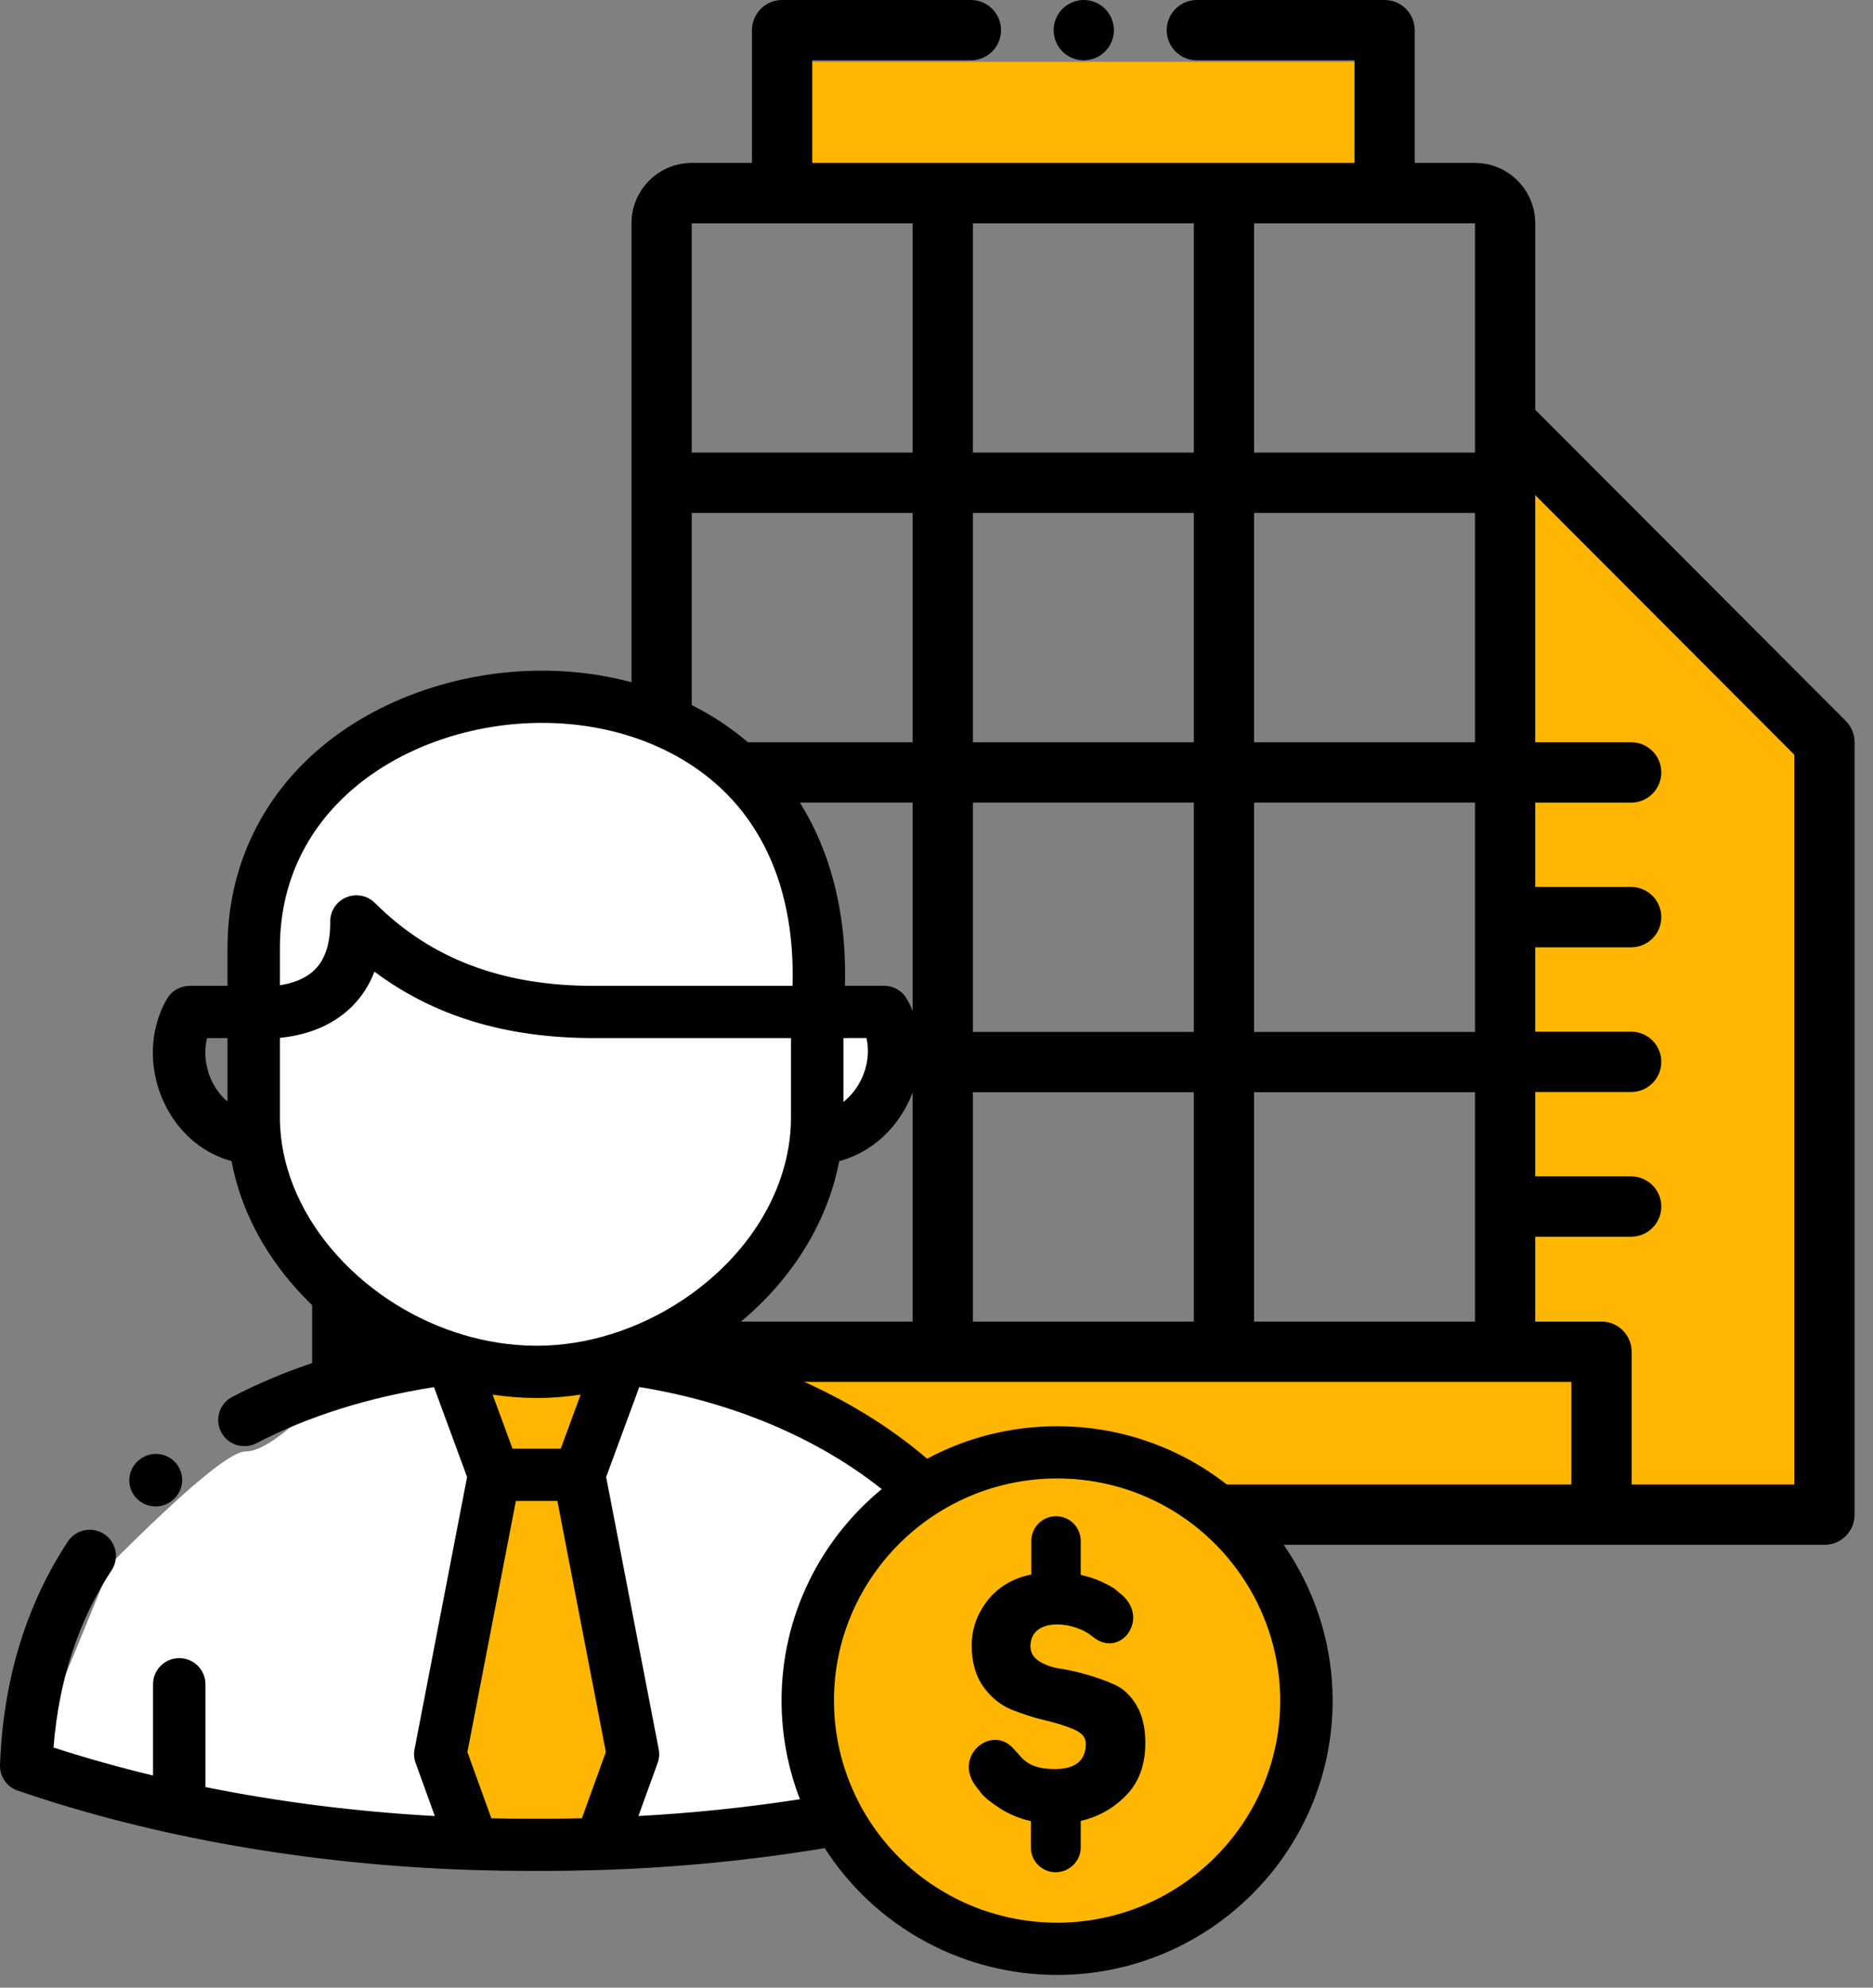<?xml version="1.0" encoding="UTF-8"?>
<svg width="66px" height="70px" viewBox="0 0 66 70" version="1.1" xmlns="http://www.w3.org/2000/svg" xmlns:xlink="http://www.w3.org/1999/xlink">
    <rect x="0" y="0" width="66" height="70" fill="#808080" stroke="none"/>
    <!-- Generator: sketchtool 54 (76480) - https://sketchapp.com -->
    <title>F0324B7C-7490-488D-8DAC-0648824F288A</title>
    <desc>Created with sketchtool.</desc>
    <g id="adax" stroke="none" stroke-width="1" fill="none" fill-rule="evenodd">
        <g id="post-log-in-screen" transform="translate(-481, -212)">
            <g id="Group-12" transform="translate(338, 171)">
                <g id="adax360" transform="translate(143, 41)">
                    <g id="Group-8" transform="translate(11, 0)">
                        <path d="M27.94,0.311 C27.741,0.114 27.468,1.77635684e-14 27.189,1.77635684e-14 C26.91,1.77635684e-14 26.636,0.114 26.439,0.311 C26.24,0.509 26.128,0.783 26.128,1.063 C26.128,1.342 26.24,1.616 26.439,1.814 C26.636,2.012 26.91,2.125 27.189,2.125 C27.468,2.125 27.741,2.012 27.94,1.814 C28.137,1.616 28.251,1.342 28.251,1.063 C28.251,0.783 28.137,0.509 27.94,0.311 Z" id="Path" fill="#000000" fill-rule="nonzero"></path>
                        <rect id="Rectangle" fill="#FFB600" x="9.24" y="48.422" width="35.328" height="4.897"></rect>
                        <rect id="Rectangle" fill="#FFB600" x="17.392" y="2.176" width="19.566" height="4.897"></rect>
                        <path d="M42.394,15.778 C42.394,36.452 42.394,46.789 42.394,46.789 C42.394,46.789 43.118,47.152 44.568,47.878 L45.655,53.318 L53.264,53.318 L53.264,26.115 L42.394,15.778 Z" id="Path-3" fill="#FFB600"></path>
                        <path d="M54.04,25.389 L43.098,14.431 L43.098,7.863 C43.098,6.692 42.146,5.738 40.975,5.738 L38.852,5.738 L38.852,1.063 C38.852,0.476 38.377,-7.81597009e-14 37.791,-7.81597009e-14 L31.174,-7.81597009e-14 C30.588,-7.81597009e-14 30.112,0.476 30.112,1.063 C30.112,1.649 30.588,2.125 31.174,2.125 L36.729,2.125 L36.729,5.738 L17.622,5.738 L17.622,2.125 L23.212,2.125 C23.798,2.125 24.274,1.649 24.274,1.063 C24.274,0.476 23.798,-7.81597009e-14 23.212,-7.81597009e-14 L16.56,-7.81597009e-14 C15.974,-7.81597009e-14 15.498,0.476 15.498,1.063 L15.498,5.738 L13.375,5.738 C12.205,5.738 11.252,6.692 11.252,7.863 L11.252,46.543 L8.917,46.543 C8.331,46.543 7.855,47.019 7.855,47.606 L7.855,52.281 L2.123,52.281 L2.123,28.266 L8.917,28.266 C9.503,28.266 9.978,27.79 9.978,27.203 C9.978,26.616 9.503,26.141 8.917,26.141 L1.062,26.141 C0.475,26.141 8.31335001e-13,26.616 8.31335001e-13,27.203 L8.31335001e-13,53.344 C8.31335001e-13,53.93 0.475,54.406 1.062,54.406 L53.289,54.406 C53.875,54.406 54.351,53.93 54.351,53.344 L54.351,26.141 C54.351,25.859 54.239,25.589 54.04,25.389 Z M33.191,7.863 L40.975,7.863 L40.975,15.939 L33.191,15.939 L33.191,7.863 L33.191,7.863 Z M33.191,18.065 L40.975,18.065 L40.975,26.141 L33.191,26.141 L33.191,18.065 L33.191,18.065 Z M33.191,28.266 L40.975,28.266 L40.975,36.342 L33.191,36.342 L33.191,28.266 L33.191,28.266 Z M33.191,38.467 L40.975,38.467 L40.975,46.543 L33.191,46.543 L33.191,38.467 L33.191,38.467 Z M23.283,7.863 L31.068,7.863 L31.068,15.939 L23.283,15.939 L23.283,7.863 L23.283,7.863 Z M23.283,18.065 L31.068,18.065 L31.068,26.141 L23.283,26.141 L23.283,18.065 L23.283,18.065 Z M23.283,28.266 L31.068,28.266 L31.068,36.342 L23.283,36.342 L23.283,28.266 L23.283,28.266 Z M23.283,38.467 L31.068,38.467 L31.068,46.543 L23.283,46.543 L23.283,38.467 L23.283,38.467 Z M13.375,7.863 L21.16,7.863 L21.16,15.939 L13.375,15.939 L13.375,7.863 Z M13.375,18.065 L21.16,18.065 L21.16,26.141 L13.375,26.141 L13.375,18.065 Z M13.375,28.266 L21.16,28.266 L21.16,36.342 L13.375,36.342 L13.375,28.266 Z M13.375,38.467 L21.16,38.467 L21.16,46.543 L13.375,46.543 L13.375,38.467 Z M44.372,52.281 L9.978,52.281 L9.978,48.668 L42.037,48.668 L44.372,48.668 L44.372,52.281 Z M52.228,52.281 L46.495,52.281 L46.495,47.606 C46.495,47.019 46.02,46.543 45.434,46.543 L43.098,46.543 L43.098,43.554 L46.478,43.554 C47.064,43.554 47.54,43.078 47.54,42.491 C47.54,41.905 47.064,41.429 46.478,41.429 L43.098,41.429 L43.098,38.458 L46.478,38.458 C47.064,38.458 47.54,37.982 47.54,37.395 C47.54,36.809 47.064,36.333 46.478,36.333 L43.098,36.333 L43.098,33.362 L46.478,33.362 C47.064,33.362 47.54,32.886 47.54,32.299 C47.54,31.713 47.064,31.237 46.478,31.237 L43.098,31.237 L43.098,28.266 L46.478,28.266 C47.064,28.266 47.54,27.79 47.54,27.203 C47.54,26.616 47.064,26.141 46.478,26.141 L43.098,26.141 L43.098,17.438 L52.228,26.581 L52.228,52.281 Z" id="Shape" fill="#000000" fill-rule="nonzero"></path>
                        <path d="M7.438,42.569 C7.241,42.37 6.967,42.257 6.688,42.257 C6.409,42.257 6.135,42.37 5.937,42.569 C5.74,42.766 5.626,43.04 5.626,43.32 C5.626,43.599 5.74,43.874 5.937,44.071 C6.135,44.269 6.409,44.383 6.688,44.383 C6.967,44.383 7.241,44.269 7.438,44.071 C7.636,43.874 7.749,43.599 7.749,43.32 C7.749,43.04 7.636,42.766 7.438,42.569 Z" id="Path" fill="#000000" fill-rule="nonzero"></path>
                        <path d="M6.688,30.68 C6.102,30.68 5.626,31.156 5.626,31.743 L5.626,39.317 C5.626,39.904 6.102,40.38 6.688,40.38 C7.274,40.38 7.749,39.904 7.749,39.317 L7.749,31.743 C7.749,31.156 7.274,30.68 6.688,30.68 Z" id="Path" fill="#000000" fill-rule="nonzero"></path>
                    </g>
                    <g id="Group-9" transform="translate(0, 23.619)">
                        <path d="M1.179,38.107 L10.214,40.464 L18.464,41.25 L29.857,40.464 L36.536,37.321 C35.488,33.393 34.964,31.429 34.964,31.429 C34.964,31.429 30.25,27.5 30.25,27.5 C30.25,27.5 28.548,26.452 25.143,24.357 L18.071,24.357 L11,25.929 C9.952,26.976 9.167,27.5 8.643,27.5 C8.119,27.5 6.548,28.81 3.929,31.429 L1.179,38.107 Z" id="white" fill="#FFFFFF"></path>
                        <path d="M29.071,11.786 C30.373,11.786 31.429,12.841 31.429,14.143 C31.429,15.445 30.373,16.5 29.071,16.5 C29.028,16.5 28.985,16.499 28.942,16.496 C28.195,20.957 24.316,24.357 19.643,24.357 L18.071,24.357 C12.864,24.357 8.643,20.136 8.643,14.929 L8.643,11 C8.643,5.793 12.864,1.571 18.071,1.571 L19.643,1.571 C24.85,1.571 29.071,5.793 29.071,11 L29.071,11.786 Z" id="white" fill="#FFFFFF"></path>
                        <ellipse id="Oval" fill="#FFB600" cx="37.176" cy="36.184" rx="8.479" ry="8.45"></ellipse>
                        <path d="M16.523,40.3 L15.653,37.267 L17.392,29.034 L16.088,25.134 L16.523,24.7 C19.711,24.411 21.306,24.411 21.306,24.7 C21.306,24.989 21.161,26 20.871,27.734 C21.161,30.911 21.306,32.5 21.306,32.5 C21.306,32.5 21.74,34.523 22.61,38.567 L20.436,41.6 L16.523,40.3 Z" id="Path-4" fill="#FFB600"></path>
                        <path d="M41.396,27.533 C40.092,26.92 38.697,26.61 37.248,26.61 C35.593,26.61 34.034,27.024 32.669,27.754 C30.559,25.951 27.865,24.605 24.858,23.836 C24.931,23.79 25.005,23.744 25.077,23.696 C27.492,22.093 29.097,19.767 29.572,17.274 C30.534,17.017 31.373,16.359 31.898,15.416 C32.59,14.176 32.611,12.699 31.954,11.56 C31.789,11.274 31.484,11.098 31.153,11.098 C31.153,11.098 31.153,11.098 31.152,11.098 L29.774,11.099 C29.858,7.941 28.96,5.256 27.152,3.29 C25.23,1.199 22.294,-2.27373675e-13 19.098,-2.27373675e-13 C16.321,-2.27373675e-13 13.571,0.912 11.554,2.502 C9.272,4.3 8.016,6.878 8.016,9.763 L8.016,11.101 L6.683,11.101 C6.353,11.101 6.047,11.276 5.882,11.562 C5.209,12.728 5.222,14.229 5.917,15.478 C6.422,16.385 7.229,17.021 8.16,17.274 C8.54,19.3 9.665,21.198 11.423,22.734 C11.888,23.14 12.385,23.507 12.906,23.834 C11.195,24.251 9.614,24.833 8.184,25.576 C7.732,25.811 7.557,26.367 7.793,26.817 C7.958,27.131 8.279,27.311 8.612,27.311 C8.756,27.311 8.903,27.277 9.039,27.206 C10.858,26.261 12.959,25.599 15.293,25.233 L16.459,28.397 L14.608,37.985 C14.576,38.147 14.59,38.315 14.646,38.47 L15.322,40.338 C12.553,40.185 9.835,39.842 7.24,39.318 L7.24,35.696 C7.24,35.188 6.827,34.777 6.317,34.777 C5.807,34.777 5.393,35.188 5.393,35.696 L5.393,38.911 C4.189,38.621 3.017,38.292 1.886,37.924 C2.07,35.567 2.758,33.469 3.934,31.68 C4.214,31.255 4.094,30.684 3.667,30.406 C3.241,30.128 2.668,30.247 2.389,30.672 C0.913,32.917 0.109,35.563 0.001,38.539 C-0.014,38.943 0.238,39.31 0.622,39.441 C5.419,41.089 10.954,42.056 16.629,42.238 C16.63,42.238 16.631,42.238 16.632,42.238 C17.314,42.259 18.004,42.27 18.684,42.27 L18.906,42.269 L19.134,42.27 C19.814,42.27 20.504,42.259 21.186,42.238 C21.187,42.238 21.188,42.238 21.19,42.238 C23.866,42.152 26.51,41.892 29.061,41.467 C29.934,42.829 31.151,43.976 32.634,44.773 C34.043,45.532 35.638,45.934 37.248,45.934 C42.603,45.934 46.959,41.599 46.959,36.271 C46.959,32.552 44.775,29.122 41.396,27.533 Z M19.759,27.401 L18.06,27.401 L17.358,25.496 C17.858,25.571 18.361,25.612 18.862,25.615 C18.883,25.615 18.903,25.615 18.924,25.615 C19.434,25.615 19.948,25.574 20.461,25.496 L19.759,27.401 Z M30.283,14.523 C30.193,14.684 30.01,14.961 29.72,15.187 L29.72,12.939 L30.532,12.938 C30.649,13.439 30.564,14.019 30.283,14.523 Z M9.863,9.763 C9.863,4.616 14.621,1.839 19.098,1.839 C21.778,1.839 24.216,2.821 25.79,4.532 C27.275,6.147 28.006,8.406 27.926,11.101 L20.921,11.101 C17.697,11.101 15.177,10.146 13.214,8.183 C13.038,8.006 12.801,7.912 12.559,7.912 C12.439,7.912 12.318,7.935 12.203,7.983 C11.856,8.128 11.632,8.467 11.636,8.841 C11.644,9.591 11.464,10.157 11.101,10.522 C10.755,10.871 10.263,11.018 9.863,11.079 L9.863,9.763 Z M7.533,14.586 C7.245,14.069 7.166,13.465 7.298,12.94 L8.015,12.94 L8.015,15.172 C7.769,14.967 7.612,14.729 7.533,14.586 Z M9.863,15.734 L9.863,12.932 C10.616,12.858 11.634,12.601 12.415,11.815 C12.756,11.472 13.016,11.066 13.194,10.6 C15.296,12.172 17.84,12.94 20.921,12.94 L27.872,12.94 L27.872,15.734 C27.872,15.956 27.86,16.178 27.837,16.4 C27.836,16.405 27.836,16.411 27.835,16.417 C27.597,18.616 26.22,20.726 24.052,22.166 C22.488,23.205 20.67,23.775 18.924,23.775 C18.907,23.775 18.89,23.775 18.873,23.775 C17.983,23.77 17.107,23.628 16.272,23.375 C16.259,23.369 16.246,23.364 16.233,23.359 C16.233,23.359 16.232,23.359 16.232,23.358 C16.207,23.349 16.181,23.34 16.155,23.333 C16.151,23.332 16.148,23.331 16.144,23.33 C16.125,23.324 16.105,23.32 16.086,23.316 C12.591,22.175 9.863,19.065 9.863,15.734 Z M18.906,40.43 L18.684,40.43 C18.23,40.43 17.771,40.425 17.313,40.416 L16.47,38.084 L18.178,29.24 L19.641,29.24 L21.349,38.084 L20.505,40.416 C20.047,40.426 19.588,40.43 19.134,40.43 L18.906,40.43 Z M22.496,40.338 L23.173,38.47 C23.229,38.315 23.242,38.147 23.211,37.985 L21.359,28.398 L22.527,25.229 C25.823,25.762 28.796,27.017 31.07,28.824 C28.915,30.597 27.54,33.277 27.54,36.271 C27.54,37.48 27.766,38.655 28.188,39.746 C26.331,40.034 24.426,40.232 22.496,40.338 Z M37.248,44.094 C35.944,44.094 34.653,43.77 33.513,43.155 C32.156,42.426 31.073,41.335 30.358,40.04 C30.354,40.032 30.35,40.025 30.347,40.018 C29.728,38.889 29.387,37.606 29.387,36.271 C29.387,31.958 32.913,28.449 37.248,28.449 C38.422,28.449 39.552,28.7 40.607,29.196 C43.343,30.483 45.112,33.26 45.112,36.271 C45.112,40.585 41.584,44.094 37.248,44.094 Z" id="Shape" fill="#000000" fill-rule="nonzero"></path>
                        <path d="M5.481,29.434 C5.656,29.434 5.834,29.385 5.991,29.28 L6.007,29.27 C6.432,28.989 6.547,28.418 6.265,27.995 C5.982,27.572 5.409,27.457 4.984,27.738 L4.969,27.749 C4.544,28.03 4.428,28.601 4.711,29.024 C4.888,29.29 5.182,29.434 5.481,29.434 Z" id="Path" fill="#000000" fill-rule="nonzero"></path>
                        <path d="M40.359,37.757 C40.359,38.523 40.138,39.136 39.694,39.596 C39.252,40.057 38.714,40.362 38.082,40.509 L38.082,41.375 L38.082,41.45 C38.082,41.929 37.674,42.317 37.196,42.317 C36.718,42.317 36.325,41.929 36.325,41.45 L36.325,40.517 C35.933,40.426 35.577,40.281 35.26,40.082 C34.935,39.875 34.709,39.694 34.579,39.537 L34.389,39.288 C33.583,38.241 34.909,37.124 35.681,37.931 C35.774,38.026 35.873,38.145 35.988,38.269 C36.31,38.626 36.783,38.683 37.167,38.683 C37.895,38.683 38.262,38.386 38.262,37.786 C38.262,37.571 38.121,37.406 37.846,37.287 C37.57,37.17 37.235,37.064 36.843,36.971 C36.447,36.878 36.052,36.751 35.66,36.596 C35.265,36.438 34.93,36.169 34.654,35.787 C34.379,35.404 34.241,34.918 34.241,34.331 C34.241,33.741 34.431,33.216 34.802,32.743 C35.169,32.275 35.699,31.957 36.341,31.832 L36.341,31.633 L36.341,30.645 C36.341,30.17 36.733,29.779 37.212,29.779 C37.693,29.779 38.082,30.17 38.082,30.645 L38.082,31.01 L38.082,31.845 C38.358,31.905 38.61,31.988 38.836,32.096 C39.065,32.202 39.221,32.29 39.309,32.36 L39.444,32.476 C40.588,33.33 39.483,34.843 38.496,34.015 C37.828,33.456 36.31,33.332 36.31,34.359 C36.31,34.576 36.411,34.75 36.611,34.882 C36.814,35.013 37.064,35.104 37.36,35.148 C37.654,35.192 37.978,35.264 38.335,35.368 C38.688,35.471 39.015,35.59 39.309,35.727 C39.605,35.864 39.855,36.108 40.058,36.457 C40.258,36.803 40.359,37.238 40.359,37.757 L40.359,37.757 Z" id="Path" fill="#000000" fill-rule="nonzero"></path>
                    </g>
                </g>
            </g>
        </g>
    </g>
</svg>